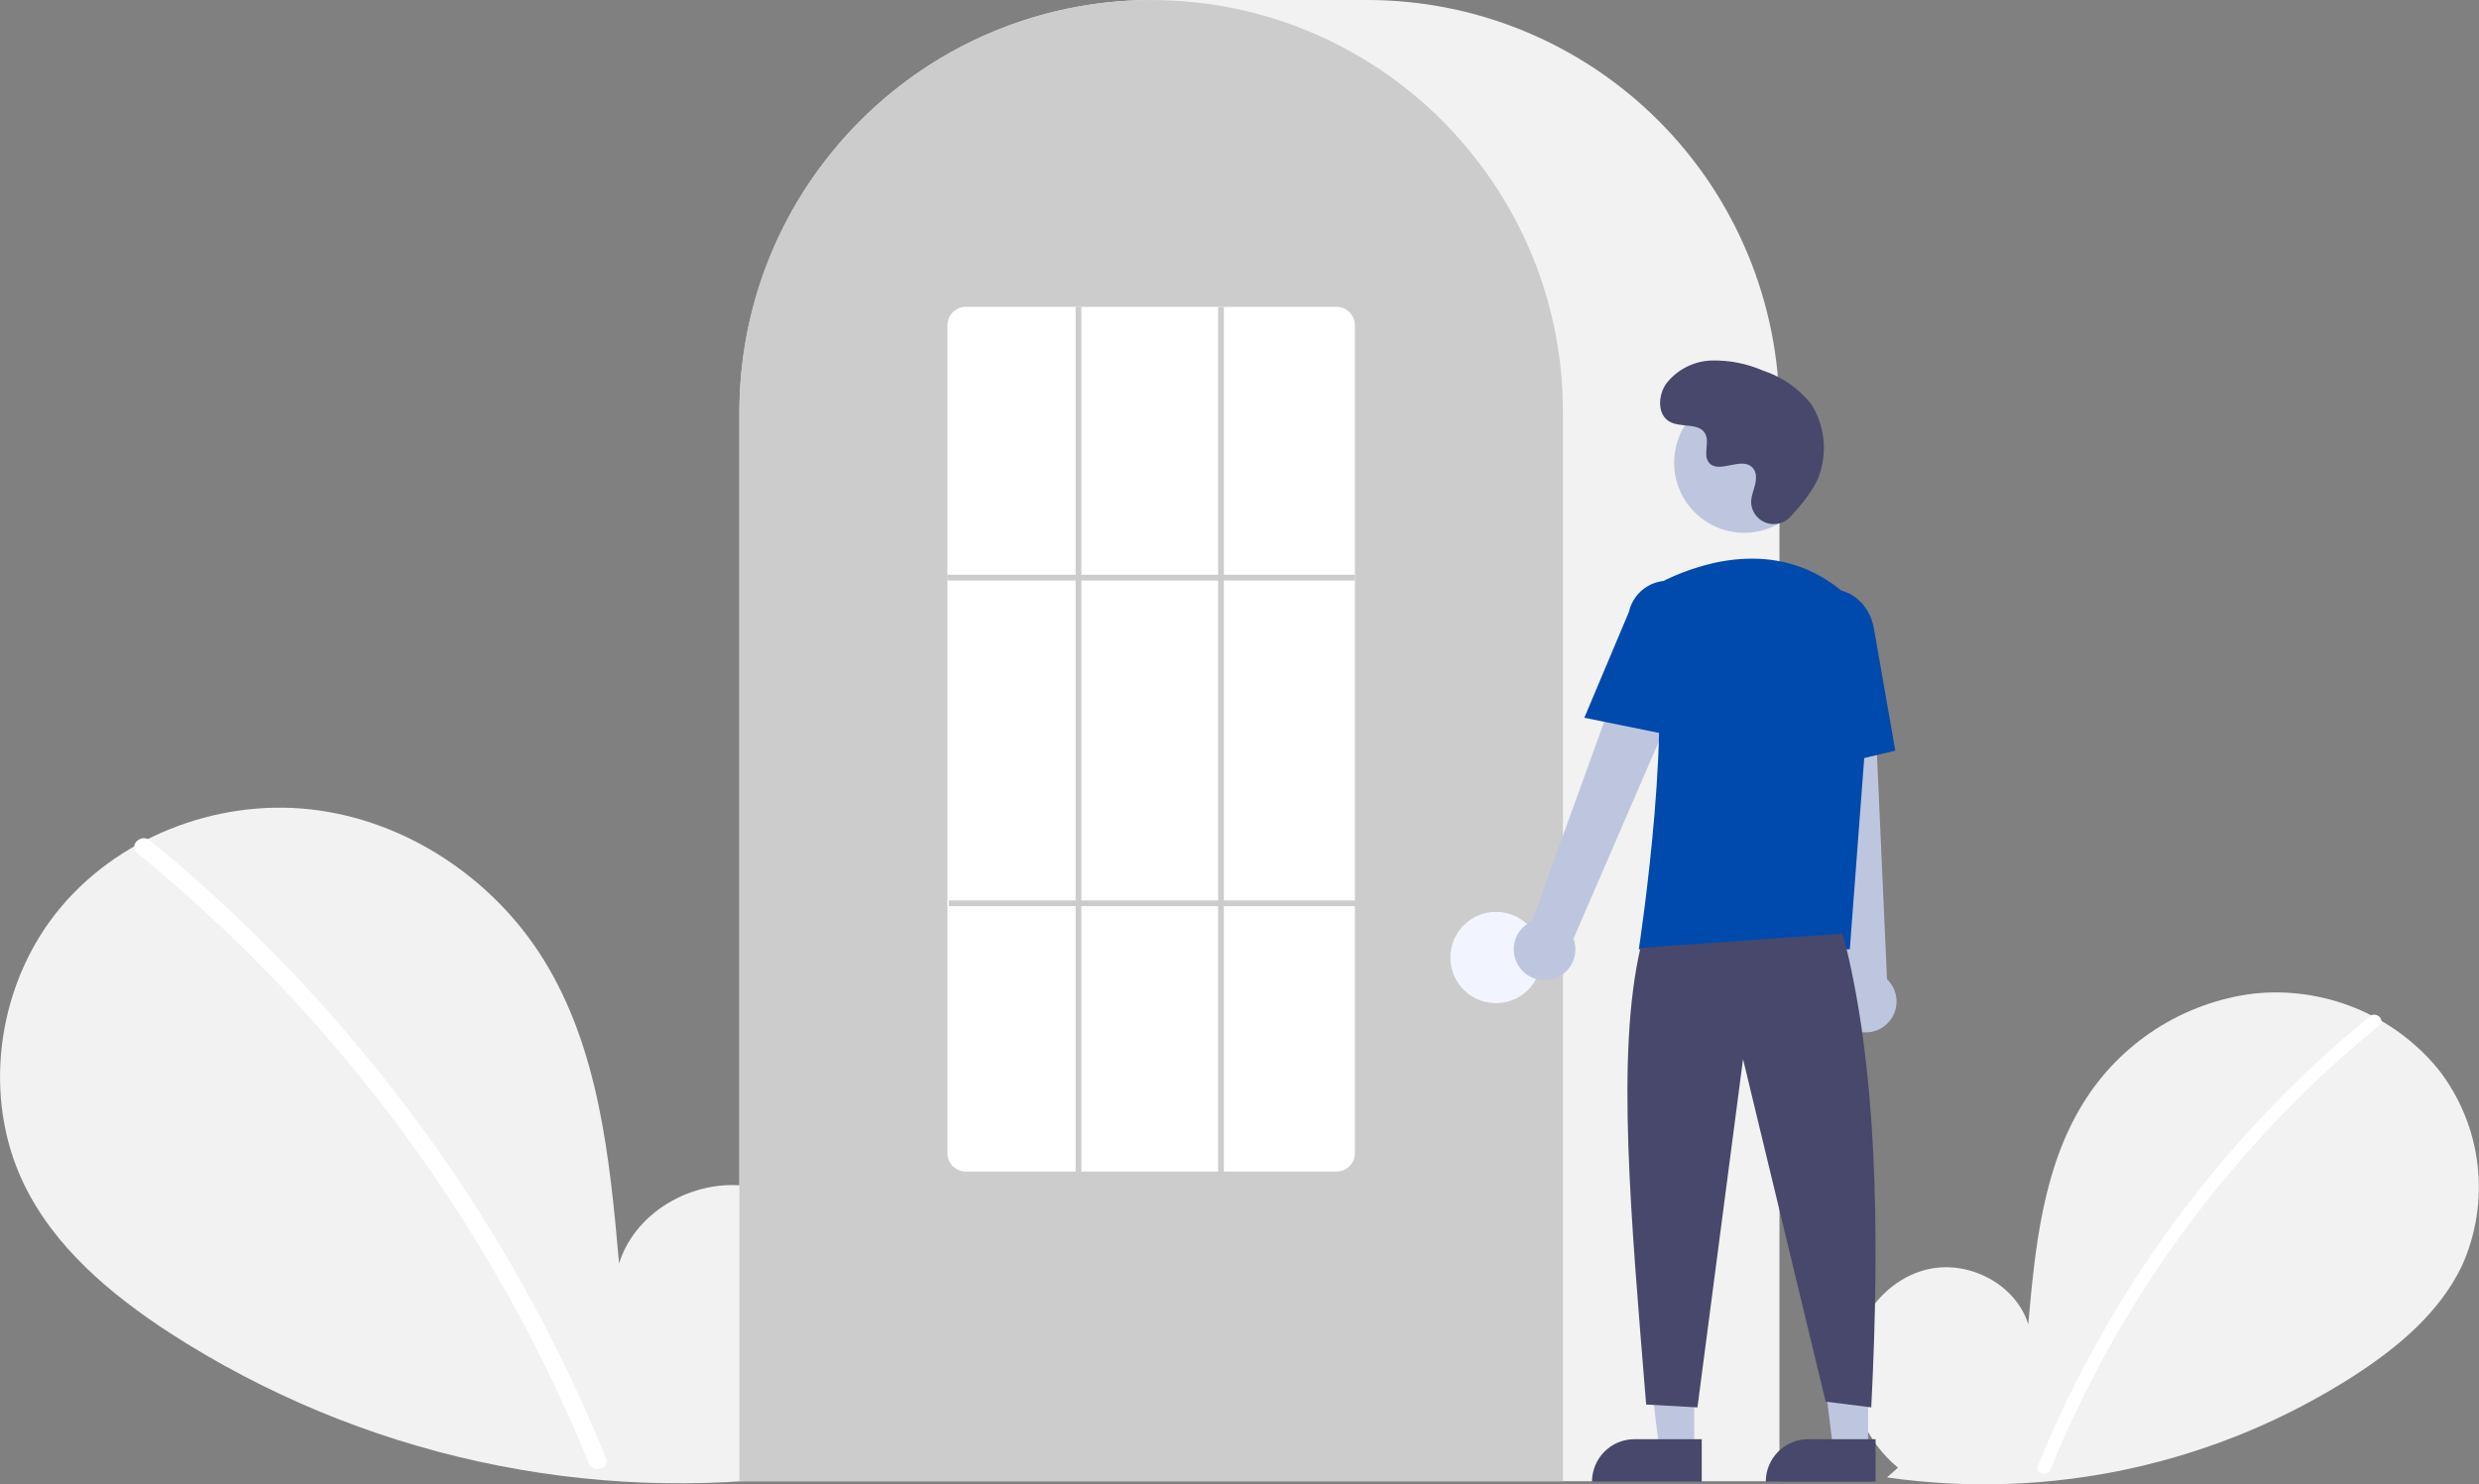 <svg width="379" height="227" viewBox="0 0 379 227" fill="none" xmlns="http://www.w3.org/2000/svg">
<rect x="0" y="0" width="379" height="227" fill="#808080" stroke="none"/>
<g clip-path="url(#clip0)">
<path d="M290.171 224.449C287.715 222.416 285.791 219.812 284.566 216.864C283.342 213.917 282.854 210.714 283.144 207.535C283.917 201.217 288.705 195.41 294.915 194.069C301.125 192.728 308.204 196.441 310.089 202.519C311.127 190.802 312.322 178.594 318.541 168.616C321.357 164.08 325.148 160.23 329.637 157.348C334.126 154.466 339.201 152.623 344.491 151.955C349.793 151.382 355.155 152.139 360.093 154.159C365.031 156.178 369.39 159.397 372.778 163.524C376.065 167.734 378.138 172.766 378.771 178.073C379.403 183.38 378.572 188.76 376.367 193.627C372.967 200.698 366.702 205.955 360.136 210.234C338.924 223.946 313.484 229.522 288.495 225.936L290.171 224.449Z" fill="#F2F2F2"/>
<path d="M362.328 155.413C339.922 173.729 322.46 197.384 311.543 224.212C311.058 225.401 312.986 225.919 313.465 224.743C324.292 198.249 341.577 174.897 363.737 156.823C364.733 156.011 363.315 154.605 362.328 155.411V155.413Z" fill="white"/>
<path d="M122.006 223.333C128.671 217.692 132.719 208.779 131.657 200.101C130.595 191.424 124.02 183.448 115.491 181.606C106.962 179.764 97.239 184.864 94.648 193.212C93.222 177.118 91.58 160.35 83.044 146.646C75.311 134.235 61.917 125.356 47.402 123.768C32.887 122.18 17.603 128.179 8.55 139.658C-0.503 151.137 -2.719 167.825 3.621 181.003C8.287 190.712 16.9 197.937 25.914 203.813C55.048 222.647 89.991 230.306 124.313 225.381" fill="#F2F2F2"/>
<path d="M22.9 128.511C34.877 138.285 45.865 149.217 55.705 161.147C71.103 179.755 83.564 200.618 92.653 223.009C93.318 224.642 90.671 225.353 90.013 223.737C84.233 209.581 77.082 196.025 68.663 183.266C55.534 163.334 39.45 145.524 20.963 130.449C19.596 129.334 21.544 127.404 22.899 128.51L22.9 128.511Z" fill="white"/>
<path d="M272.053 226.519H113.047V63.067C113.066 46.346 119.704 30.316 131.505 18.493C143.306 6.67 159.306 0.019 175.995 0H209.104C225.793 0.019 241.793 6.669 253.595 18.492C265.396 30.316 272.034 46.346 272.053 63.067V226.519Z" fill="#F2F2F2"/>
<path d="M238.945 226.521H113.047V63.068C113.012 49.743 117.224 36.754 125.069 25.994C125.359 25.599 125.647 25.209 125.945 24.824C129.74 19.838 134.255 15.447 139.344 11.795C139.631 11.585 139.919 11.379 140.212 11.174C144.469 8.223 149.074 5.81 153.922 3.991C154.21 3.882 154.503 3.772 154.797 3.668C159.181 2.1 163.727 1.026 168.349 0.466C168.636 0.427 168.929 0.397 169.223 0.366C173.727 -0.117 178.27 -0.117 182.774 0.366C183.067 0.397 183.361 0.427 183.651 0.466C188.271 1.027 192.816 2.1 197.199 3.668C197.492 3.773 197.785 3.882 198.074 3.991C202.862 5.786 207.412 8.161 211.624 11.063C211.918 11.264 212.209 11.47 212.499 11.677C215.351 13.716 218.029 15.988 220.507 18.469C222.494 20.46 224.346 22.582 226.05 24.822C226.346 25.206 226.635 25.596 226.923 25.99C234.768 36.751 238.98 49.739 238.945 63.065V226.521Z" fill="#CCCCCC"/>
<path d="M228.707 139.447C230.085 139.447 231.433 139.857 232.579 140.624C233.725 141.391 234.618 142.482 235.146 143.758C235.673 145.034 235.811 146.438 235.542 147.792C235.274 149.147 234.61 150.391 233.635 151.368C232.66 152.344 231.418 153.009 230.066 153.279C228.714 153.548 227.313 153.41 226.039 152.881C224.766 152.353 223.677 151.458 222.911 150.309C222.146 149.161 221.737 147.811 221.737 146.43C221.737 144.578 222.471 142.802 223.778 141.492C225.085 140.183 226.858 139.447 228.707 139.447Z" fill="#F2F5FF"/>
<path d="M259.026 221.623H253.686L251.145 200.985H259.034L259.026 221.623Z" fill="#BEC6DF"/>
<path d="M249.871 220.095H260.171V226.591H243.392C243.392 224.868 244.075 223.215 245.291 221.997C246.507 220.778 248.157 220.094 249.877 220.094L249.871 220.095Z" fill="#47486B"/>
<path d="M285.599 221.623H280.259L277.718 200.985H285.606L285.599 221.623Z" fill="#BEC6DF"/>
<path d="M276.445 220.095H286.745V226.591H269.959C269.96 224.868 270.643 223.216 271.859 221.998C273.076 220.779 274.725 220.095 276.445 220.095Z" fill="#47486B"/>
<path d="M232.235 147.814C231.85 147.247 231.595 146.602 231.487 145.926C231.378 145.249 231.419 144.556 231.606 143.897C231.794 143.238 232.123 142.628 232.571 142.11C233.019 141.592 233.575 141.179 234.2 140.9L252.356 90.765L261.289 95.651L240.559 143.56C240.958 144.643 240.947 145.835 240.527 146.91C240.108 147.985 239.309 148.868 238.283 149.393C237.257 149.917 236.075 150.046 234.96 149.756C233.845 149.465 232.875 148.775 232.235 147.815V147.814Z" fill="#BEC6DF"/>
<path d="M282.871 157.235C282.278 156.894 281.766 156.427 281.372 155.866C280.979 155.306 280.712 154.666 280.592 153.991C280.472 153.316 280.501 152.623 280.677 151.961C280.853 151.299 281.172 150.683 281.612 150.158L275.989 97.124L286.158 97.589L288.495 149.754C289.33 150.551 289.843 151.628 289.937 152.78C290.031 153.931 289.7 155.077 289.006 156C288.312 156.923 287.304 157.559 286.174 157.786C285.043 158.014 283.868 157.817 282.872 157.234L282.871 157.235Z" fill="#BEC6DF"/>
<path d="M266.653 81.48C272.562 81.48 277.353 76.68 277.353 70.76C277.353 64.839 272.562 60.039 266.653 60.039C260.744 60.039 255.953 64.839 255.953 70.76C255.953 76.68 260.744 81.48 266.653 81.48Z" fill="#BEC6DF"/>
<path d="M282.808 145.173H250.547L250.585 144.921C250.643 144.545 256.335 107.194 252.14 94.975C251.719 93.774 251.756 92.46 252.244 91.284C252.732 90.109 253.637 89.157 254.784 88.61C260.784 85.779 272.3 82.294 282.02 90.753C283.45 92.018 284.567 93.6 285.283 95.372C285.998 97.144 286.292 99.058 286.141 100.964L282.808 145.173Z" fill="#004AAD"/>
<path d="M256.741 112.715L242.219 109.763L249.026 93.601C249.203 92.799 249.539 92.041 250.014 91.373C250.489 90.704 251.094 90.138 251.793 89.709C252.491 89.279 253.269 88.995 254.079 88.873C254.889 88.751 255.716 88.794 256.509 88.999C257.303 89.205 258.047 89.568 258.697 90.068C259.347 90.567 259.89 91.193 260.294 91.907C260.698 92.622 260.954 93.41 261.046 94.226C261.139 95.042 261.067 95.868 260.834 96.655L256.741 112.715Z" fill="#004AAD"/>
<path d="M275.339 118.196L274.466 98.145C273.804 94.375 275.957 90.812 279.27 90.234C282.583 89.656 285.819 92.272 286.484 96.065L289.765 114.802L275.339 118.196Z" fill="#004AAD"/>
<path d="M281.73 142.773C286.921 162.577 287.487 187.758 286.086 215.224L279.116 214.351L266.483 161.973L259.513 215.229L251.671 214.792C249.329 185.974 247.047 161.232 250.8 144.959L281.73 142.773Z" fill="#47486B"/>
<path d="M273.702 79.044C273.255 79.527 272.68 79.872 272.044 80.039C271.408 80.206 270.737 80.188 270.112 79.987C269.486 79.785 268.93 79.409 268.51 78.903C268.09 78.396 267.822 77.78 267.739 77.126C267.717 76.9 267.717 76.673 267.739 76.447C267.873 75.159 268.617 73.987 268.439 72.627C268.399 72.288 268.273 71.966 268.073 71.69C266.483 69.556 262.748 72.649 261.248 70.713C260.328 69.529 261.41 67.664 260.704 66.339C259.772 64.592 257.011 65.454 255.278 64.497C253.351 63.433 253.467 60.471 254.735 58.67C255.561 57.605 256.611 56.736 257.81 56.124C259.01 55.513 260.329 55.173 261.674 55.131C264.367 55.068 267.041 55.591 269.512 56.664C272.431 57.615 275.006 59.404 276.919 61.809C277.908 63.384 278.535 65.16 278.755 67.008C278.975 68.857 278.782 70.731 278.191 72.495C277.54 74.66 275.332 77.305 273.702 79.044Z" fill="#47486B"/>
<path d="M204.311 179.166H147.679C146.934 179.17 146.216 178.877 145.686 178.352C145.155 177.828 144.853 177.113 144.848 176.366V49.72C144.853 48.972 145.155 48.258 145.686 47.733C146.216 47.208 146.934 46.916 147.679 46.92H204.312C205.058 46.916 205.775 47.208 206.306 47.733C206.837 48.258 207.138 48.972 207.144 49.72V176.365C207.139 177.112 206.837 177.827 206.306 178.352C205.775 178.878 205.057 179.17 204.311 179.166Z" fill="white"/>
<path d="M207.143 87.898H144.848V88.771H207.143V87.898Z" fill="#CCCCCC"/>
<path d="M207.361 137.702H145.065V138.574H207.361V137.702Z" fill="#CCCCCC"/>
<path d="M165.322 46.919H164.451V179.601H165.322V46.919Z" fill="#CCCCCC"/>
<path d="M187.103 46.919H186.232V179.601H187.103V46.919Z" fill="#CCCCCC"/>
</g>
<defs>
<clipPath id="clip0">
<rect width="379" height="227" fill="white"/>
</clipPath>
</defs>
</svg>

